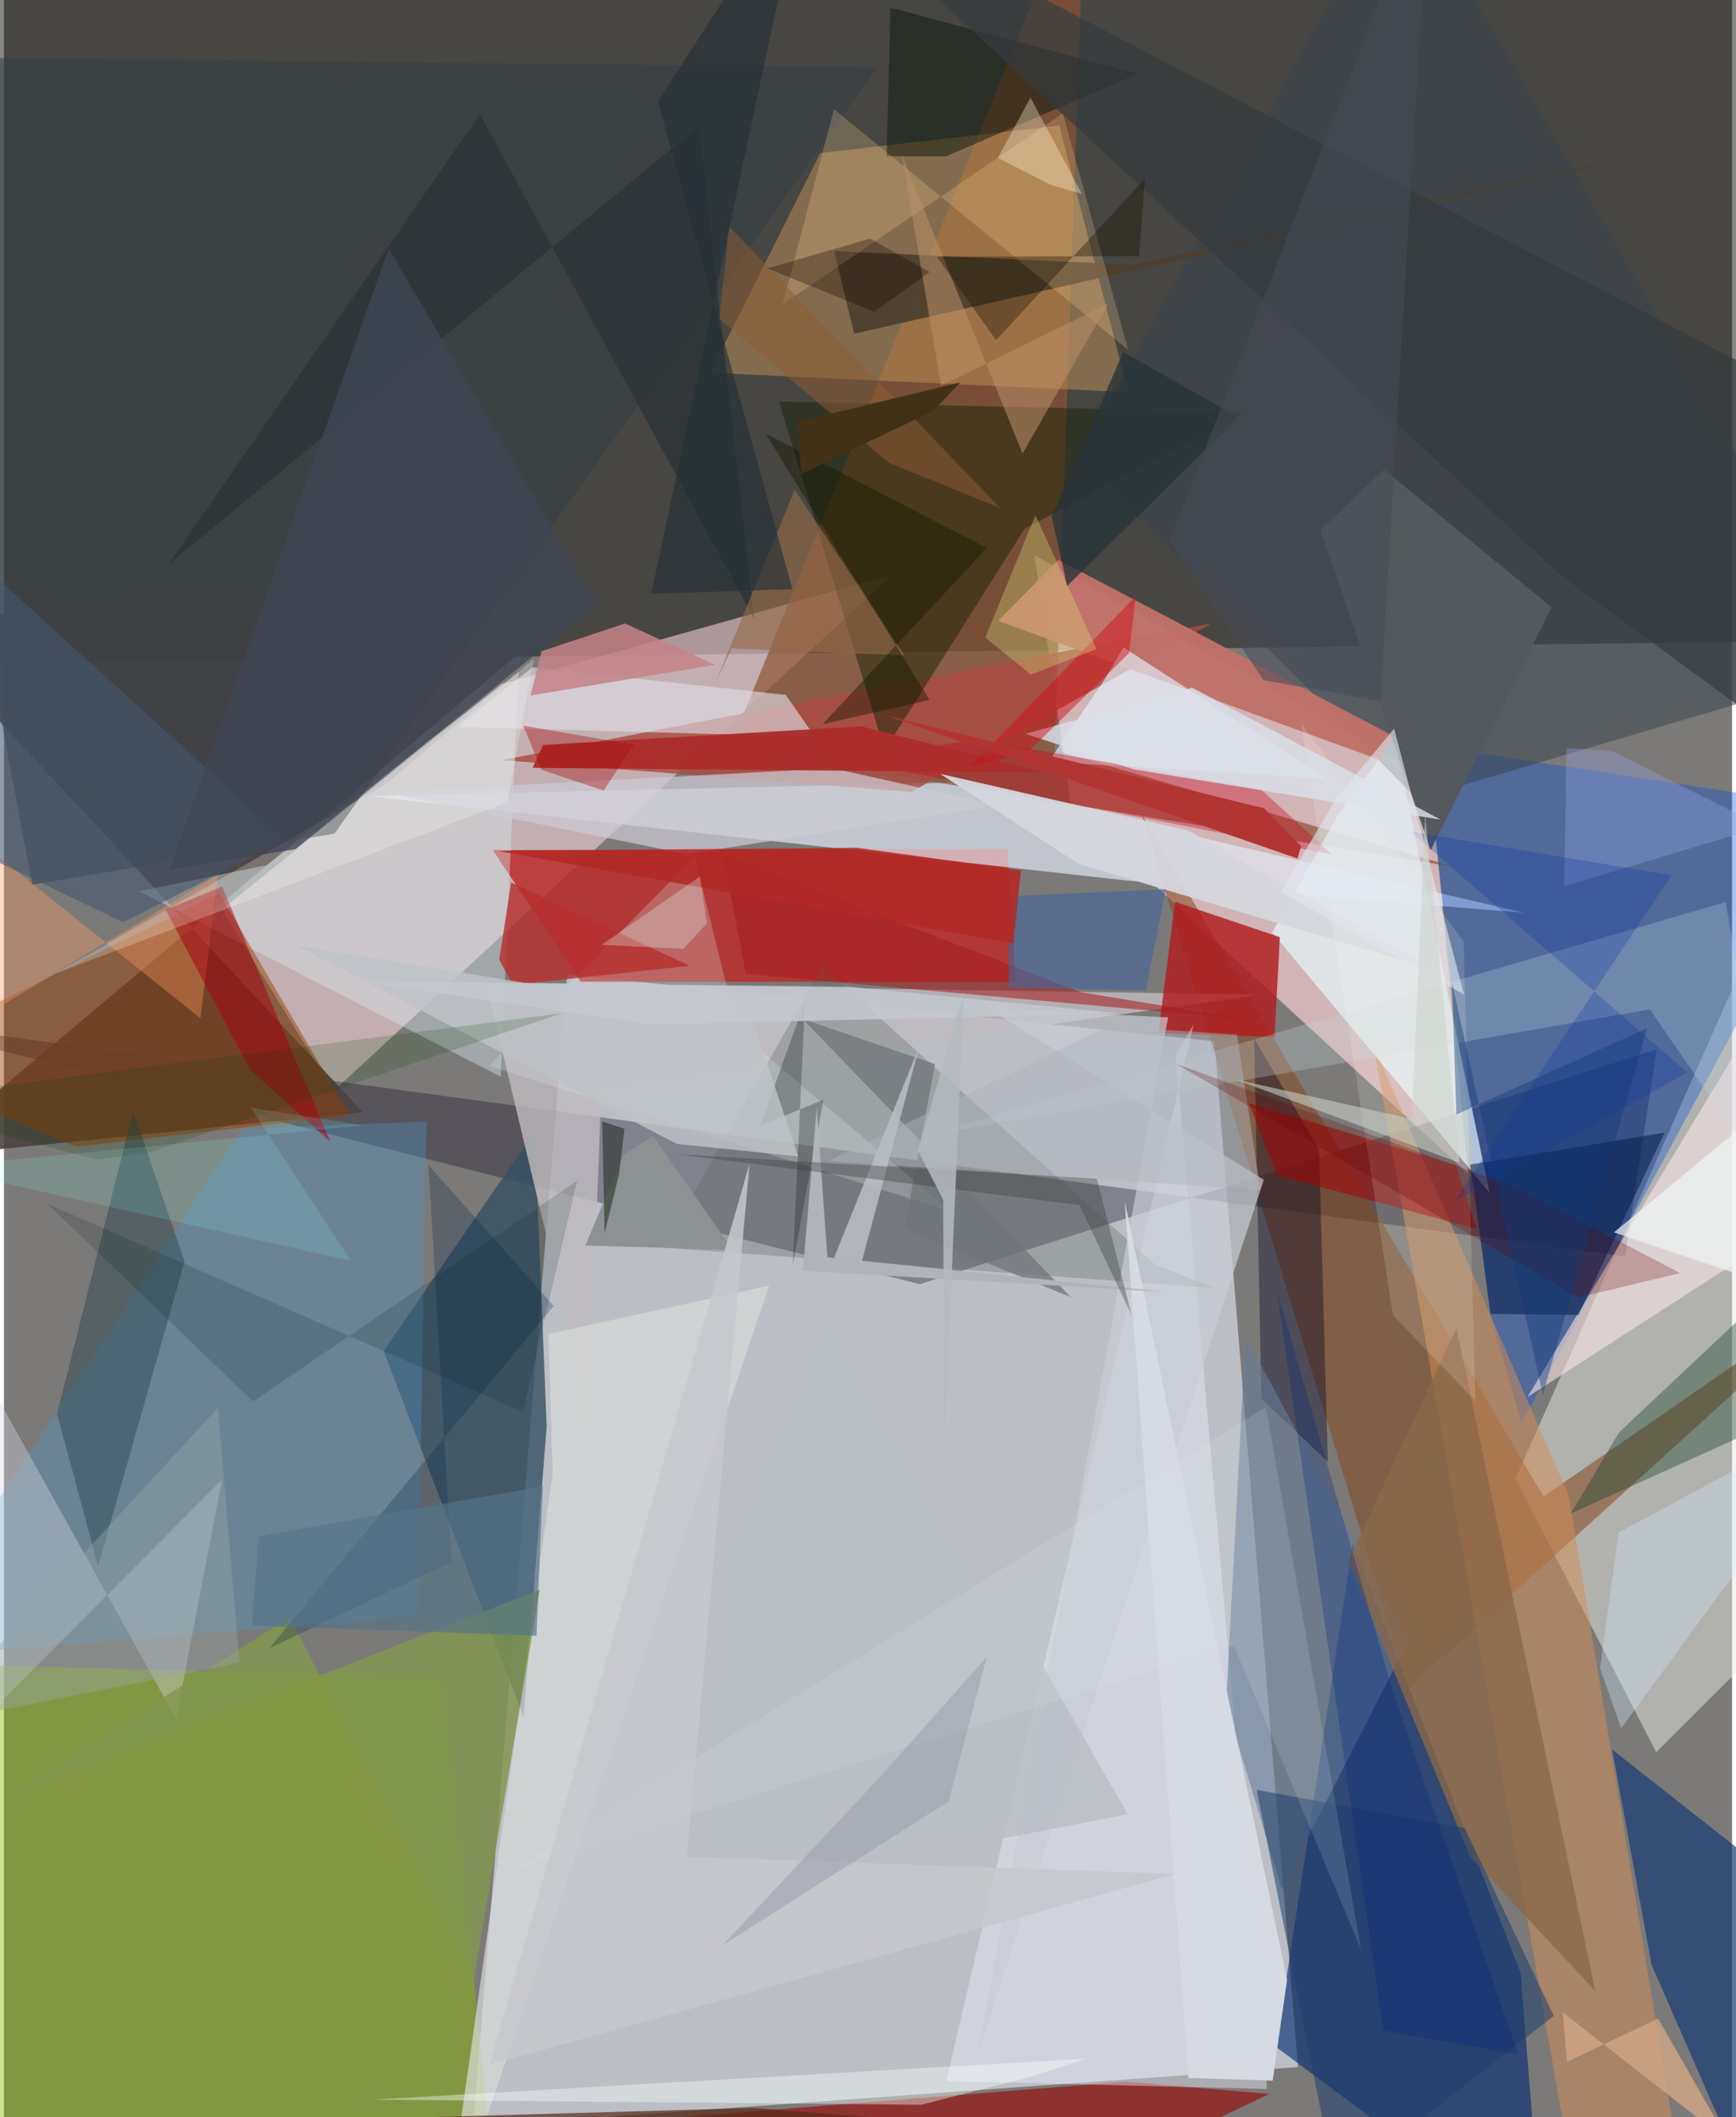 <svg xmlns="http://www.w3.org/2000/svg" width="228" height="278" viewBox="0 0 836 1024"><path fill="#7c7a78" d="M0 0h836v1024H0z"/><path fill="#e9f2fe" fill-opacity=".576" d="M226.904 1028.511l45.582-557.172 313.11 32.257 40.394 496.157z"/><path fill="#181714" fill-opacity=".522" d="M898 309.778l-960 11.538V-28.94L872.885-62z"/><path fill="#fcd0d4" fill-opacity=".667" d="M690.032 376.571L498.61 268.538l17.806 122.557 191.826 176.52z"/><path fill="#fdd9de" fill-opacity=".553" d="M429.762 277.933l-189.19 52.989-135.161 108.94 54.06 87.794z"/><path fill="#e7e9e3" fill-opacity=".494" d="M731.214 715.24L898 338.52v410.435l-98.697 98.533z"/><path fill="#bb2d2a" fill-opacity=".851" d="M278.96 474.794l210.542.173-4.07-64.227-248.942.408z"/><path fill="#002a72" fill-opacity=".616" d="M615.398 990.033l37.092-243.542 81.139 207.422L744.369 1086z"/><path fill="#120823" fill-opacity=".329" d="M799.554 507.574L443.03 621.114-62 492.724l846.16 115.01z"/><path fill="#e3e9f6" fill-opacity=".675" d="M543.078 425.875l192.292 15.59-271.406-63.1-287.618 6.674z"/><path fill="#8bbd00" fill-opacity=".447" d="M238.424 1068.043l-290.548-18.515L-28.1 804.88l240.68 6.619z"/><path fill="#4c4341" fill-opacity=".906" d="M287.786 283.662L-41.257 559.841l214.8-21.95-222.13-238.948z"/><path fill="#8e5431" fill-opacity=".698" d="M508.362 362.827L523.013-62 351.032 362.064l350.817 57.287z"/><path fill="#004ede" fill-opacity=".341" d="M687.34 360.284l206.82 31.673-160.09 296.514-15.292-53.534z"/><path fill="#86491f" fill-opacity=".553" d="M679.478 816.467L898 618.171 744.785 723.777 550.44 393.767z"/><path fill="#365062" fill-opacity=".796" d="M183.649 653.402l73.086-106.178 5.827 142.805-11.208 140.327z"/><path fill="#c6955a" fill-opacity=".475" d="M543.887 189.657l-202.212-9.353 53.272-106.315 115.539-13.244z"/><path fill="#c0bcc0" fill-opacity=".8" d="M289.03 526.177l-5.98 157.948-49.876-208.911 374.453 5.898z"/><path fill="#d48d54" fill-opacity=".51" d="M756.99 723.416l-94.381-217.622L764.694 1086H817.1z"/><path fill="#e7f9fc" fill-opacity=".678" d="M672.735 357.11l-27.64 37.587-31.547 56.36L718.66 576.803z"/><path fill="#ab4d42" fill-opacity=".827" d="M240.865 367.661l294.496-57.074 48.746-9.002-145.073 81.424z"/><path fill="#1a2309" fill-opacity=".494" d="M600.03 199.398l-225.087-5.226 51.076 168.829 67.69-107.209z"/><path fill="#193c76" fill-opacity=".714" d="M797.107 950.416l49.003 112.066L898 940.732l-119.978-94.54z"/><path fill="#4c94c8" fill-opacity=".337" d="M200.228 781.608l4.254-239.179-89.014 3.465L-53.25 802.192z"/><path fill="#b11d1f" fill-opacity=".824" d="M614.673 501.553l2.56-48.29-50.711-17.082-8.057 63.554z"/><path fill="#9b0201" fill-opacity=".596" d="M458.606 1086l153.514-73.236-69.83-5.925-407.369 32.527z"/><path fill="#eceffc" fill-opacity=".424" d="M575.542 495.482l-119.659 511.003 155.125 3.897-44.137-499.938z"/><path fill="#36424c" fill-opacity=".518" d="M683.532 386.368L519.758 220.824 676.09-62 898 322.846z"/><path fill="#d5e6ed" fill-opacity=".412" d="M65.496 431.038l61.594-12.568 121.81-93.362-8.601 195.635z"/><path fill="#983c00" fill-opacity=".467" d="M104.13 431.928L-62 513.974l96.85 40.615 132.406-15.197z"/><path fill="#5e6a64" fill-opacity=".341" d="M586.72 623.082l-29.576-11.163-161.203-144.447-77.364 135.947z"/><path fill="#fde8eb" fill-opacity=".569" d="M898 866.777l-18.881-282.818-142.101 91.749L898 409.129z"/><path fill="#061d4c" fill-opacity=".561" d="M761.697 636.028l41.669-88.226-94.067 15.487 9.887 72.204z"/><path fill="#c07169" fill-opacity=".961" d="M672.96 356.366l-7.03 11.301-185.01-67.378 29.135-29.545z"/><path fill="#4c3f2f" fill-opacity=".918" d="M401.636 121.446l9.665 39.968 403.937-91.6-268.977 58.261z"/><path fill="#e6f3ff" fill-opacity=".639" d="M531.788 329.725l9.782-16.6 98.024 63.358-134.339-7.994z"/><path fill="#d7d9e1" fill-opacity=".369" d="M105.523 715.618L83.24 831.29-40.73 608.28-62 883.8z"/><path fill="#010025" fill-opacity=".376" d="M636.214 555.958l4.25 151.108-32.153-30.624-3.497-174.255z"/><path fill="#343f46" fill-opacity=".561" d="M159.915 403.19l-146.17 24.676L-62 27.486l484.485 5.06z"/><path fill="#d6d9d7" fill-opacity=".718" d="M265.488 712.226L212.498 1086l157.715-464.217-106.89 23.45z"/><path fill="#dfdbe5" fill-opacity=".624" d="M255.685 322.77l122.536 13.337 14.104 20.256-172.908-4.77z"/><path fill="#a80202" fill-opacity=".545" d="M712.53 594.357l-9.945-30.845-100.371-29.964 13.57 34.858z"/><path fill="#c9001d" fill-opacity=".361" d="M471.38 357.848l-68.319 9.001 239.448 46.458-34.602-31.682z"/><path fill="#29444e" fill-opacity=".459" d="M87.382 610.17L45.535 757.555l-19.823-73.76 36.803-146.42z"/><path fill="#17432f" fill-opacity=".396" d="M757.961 732.049l23.388-39.273 77.283-72.68L898 668.791z"/><path fill="#0f180c" fill-opacity=".506" d="M426.988 75.545l28.656.093 92.848-39.936L428.875 3.716z"/><path fill="#cccad3" fill-opacity=".718" d="M330.274 413.108l-146.723-29.903 217.35-11.646 80.125 17.909z"/><path fill="#d8e2e5" fill-opacity=".267" d="M457.795 585.8l-102.74-86.978-20.9-84.559-99.587 101.319z"/><path fill="#c6d9de" fill-opacity=".275" d="M796.254 488.187L443.473 549.75 832.92 436.267l24.388 140.81z"/><path fill="#687c98" fill-opacity=".58" d="M618.108 913.464l-26.905-89.288 9.437-177.831 78.94 146.876z"/><path fill="#8a6848" fill-opacity=".78" d="M769.817 962.969L702.715 642.45l-52.366 112.33 58.909 143.28z"/><path fill="#ac2e2b" fill-opacity=".969" d="M503.077 373.628l-88.368-22.326-153.831 9.025-5.184 11.057z"/><path fill="#ffd696" fill-opacity=".224" d="M512.212 54.86l-135.54 92.37 24.889-94.407L543.86 169.205z"/><path fill="#c8ccd5" fill-opacity=".706" d="M563.192 492.049l-91.944 501.145 138.228-422.577-133.314-82.815z"/><path fill="#582c1b" fill-opacity=".714" d="M172.223 1024.944L50.977 1086l669.194-38.54-357.514-27.909z"/><path fill="#b6302e" fill-opacity=".816" d="M331.74 467.106l-86.369-40.283-5.763 37.331 6.639 12.226z"/><path fill="#555a5e" fill-opacity=".996" d="M636.89 256.305l30.744-29.19 81.04 66.626-58.46 117.476z"/><path fill="#819750" fill-opacity=".831" d="M.683 869.672l137.573-87.618 89.05 175.341 31.923-188.542z"/><path fill="#fd9a60" fill-opacity=".373" d="M-62 523.148l165.5-99.995-8.442 69.352L-62 366.803z"/><path fill="#2c3438" fill-opacity=".741" d="M79.357 273.223L230.239 55.149l132.663 244.044-26.72-238.314z"/><path fill="#c58388" fill-opacity=".859" d="M344.1 321.55l-43.67-20.016-40.353 13.44-5.314 21.404z"/><path fill="#d6d7de" fill-opacity=".949" d="M572.76 401.631l-119.896-27.353 67.1 43.579 172.488 51.315z"/><path fill="#1e3d6d" fill-opacity=".541" d="M644.264 1057.132l-38.23-191.448 100.717 18.55 43.006 90.809z"/><path fill="#f7fefb" fill-opacity=".404" d="M523.802 995.698l-27.496 8.84-52.625 13.469-264.989-2.493z"/><path fill="#050d0c" fill-opacity=".263" d="M396.402 531.942l-14.816 79.939 5.95-127.795-21.704 60.444z"/><path fill="#a61c1d" fill-opacity=".553" d="M347.827 413.256l173.177 66.642 78.428 12.91-240.524-21.71z"/><path fill="#8c9192" fill-opacity=".992" d="M281.234 602.407l18.493-43.772 14.33-9.209 38.366 55.076z"/><path fill="#ba8f65" fill-opacity=".557" d="M453.366 186.572l80.823-39.73-41.427 72.549-58.413-144.538z"/><path fill="#fffff4" fill-opacity=".145" d="M627.542 349.83l44.431 286.287 39.782 41.44-5.587-222.333z"/><path fill="#966b49" fill-opacity=".627" d="M435.69 316.947l-53.127-80-38.133 92.74 7.606-16.053z"/><path fill="#d1edff" fill-opacity=".337" d="M772.13 806.988l8.958-65.695L898 678.209 782.383 835.836z"/><path fill="#353c3e" fill-opacity=".71" d="M753.233 278.37L385.428-62l494.59 258.03L898 384.528z"/><path fill="#07294a" fill-opacity=".267" d="M216.441 755.388l-88.138 41.839 137.643-165.545-60.537-68.176z"/><path fill="#a60011" fill-opacity=".522" d="M119.197 517.498l38.694 34.72L105.5 428.8l-27.31 11.226z"/><path fill="#43566d" fill-opacity=".58" d="M57.669 446.1l-60.943-29.33L-62 226.352l198.115 179.88z"/><path fill="#95a3df" fill-opacity=".353" d="M754.796 428.612l96.148-28.794-73.039-36.542-21.967-1.493z"/><path fill="#d6dae3" d="M542.203 581.074L620.72 957.6l-6.966 48.728-40.751-1.268z"/><path fill="#151700" fill-opacity=".427" d="M475.432 265.1l-107.034-55.498 79.373 128.913-51.718 11.714z"/><path fill="#dadfe9" fill-opacity=".824" d="M494.166 354.923l52.485 17.216 148.405 24.306-120.273-63.856z"/><path fill="#cf1014" fill-opacity=".486" d="M547.531 288.372l-3.19 27.432-49.162 48.123-27.095 6.386z"/><path fill="#d4a784" fill-opacity=".784" d="M756.096 997.242l44.127-20.93 34.23 59.776-80.324-62.754z"/><path fill="#6f7578" fill-opacity=".749" d="M450.414 514.695l-63.995-21.858 129.698 134.551-80.56-32.869z"/><path fill="#002025" fill-opacity=".161" d="M251.033 682.95L21.05 582.25l99.44 95.57 156.806-106.703z"/><path fill="#48659c" fill-opacity=".643" d="M486.154 433.459l-.037 44.11 66.29 1.458 9.69-48.96z"/><path fill="#dfe681" fill-opacity=".314" d="M498.982 249.134l29.603 64.805-31.845 12.349-21.981-17.909z"/><path fill="#adb3bd" fill-opacity=".475" d="M607.84 575.537l-11.368-75.106-61.906-4.185-135.524 65.244z"/><path fill="#b23532" fill-opacity=".988" d="M609.546 390.926L426.603 346.04l199.172 69.216 1.745-5.991z"/><path fill="#bec3c7" fill-opacity=".827" d="M384.186 559.305l-21.953-65.922-220.691-36.016 183.962 95.903z"/><path fill="#b9bec5" fill-opacity=".863" d="M407.25 639.151l136.402 238.38-271.698 52.31 171.052-424.272z"/><path fill="#1c1503" fill-opacity=".376" d="M451.327 124.155l28.645 40.406 72.092-78.258-2.95 37.56z"/><path fill="#fefbf5" fill-opacity=".239" d="M256.4 318.58l-12.85 69.486-218.827 82.878 160.197-91.752z"/><path fill="#0436a4" fill-opacity=".263" d="M806.721 423.363l-126.262-21.19 133.97 116.609-113.054 62.566z"/><path fill="#e0e5ed" fill-opacity=".631" d="M672.515 352.414l-27.873 33.522-26.994 45.648 88.705 49.422z"/><path fill="#b22926" fill-opacity=".882" d="M239.058 411.6l249.284 44.702 3.645-35.348-79.5-10.917z"/><path fill="#022b81" fill-opacity=".298" d="M732.606 993.726l-65.355-11.608-51.511-358.314 56.283 194.552z"/><path fill="#8f5d33" fill-opacity=".518" d="M346.049 154.229l81.987 69.516 53.958 22.012L350.86 109.583z"/><path fill="#3f4753" fill-opacity=".769" d="M186.158 120.175l100.775 172.07L140.997 410.7l-60.993 10.105z"/><path fill="#b0b4ba" d="M398.334 608.074l-5.141-72.49-6.673 79.045 176.193 10.306z"/><path fill="#680000" fill-opacity=".247" d="M566.943 514.51l164.344 59.648 79.615 41.59-49.281 11.788z"/><path fill="#233036" fill-opacity=".631" d="M316.346 48.97l65.114 235.982-68.303 2.209 74.292-347.86z"/><path fill="#39403c" fill-opacity=".369" d="M520.277 582.852l-195.272-24.638 203.757 11.921 16.765 65.938z"/><path fill="#063d01" fill-opacity=".173" d="M269.91 490.094L-62 532.986l106.71 27.828 25.006-3.224z"/><path fill="#e0eaea" fill-opacity=".141" d="M594.964 795.886l-349.58 109.156 365.128-224.59 46.023 262.512z"/><path fill="#0c3b79" fill-opacity=".416" d="M744.447 674.592l50.383-177.24-92.194 41.664-2.138-63.922z"/><path fill="#fff2d3" fill-opacity=".353" d="M506.489 89.436l14.973 4.32-24.86-46.51-15.753 29.093z"/><path fill="#c5c8ce" fill-opacity=".851" d="M566.573 906.377l-236.212-8.341 30.36-335.226-125.837 435.86z"/><path fill="#a40e0d" fill-opacity=".392" d="M290.119 382.315l-30.043-9.98-8.89-21.383 53.517 9.277z"/><path fill="#567387" fill-opacity=".659" d="M120.036 786.247l137.587 4.902 3.033-72.245-137.405 24.134z"/><path fill="#e2fef4" fill-opacity=".294" d="M289.054 457.007l39.603 1.899 11.43-12.25-3.373-22.733z"/><path fill="#c4c7ce" fill-opacity=".867" d="M313.314 495.511l-143.837-21.088 239.383 2.88 131.63 12.865z"/><path fill="#eef3f4" fill-opacity=".718" d="M898 488.962v8.523l-119.138 98.57 68.467 23.108z"/><path fill="#83fffe" fill-opacity=".141" d="M119.367 535.726l48.52 74.109-202.004-45.237 208.138-20.271z"/><path fill="#cbd2ca" fill-opacity=".565" d="M704.105 562.417L687.5 394.091l-6.387 147.165-85.676-19.268z"/><path fill="#0b1808" fill-opacity=".463" d="M290.586 596.452l6.936-28.347 2.702-22.107-10.795-3.621z"/><path fill="#97a6a6" fill-opacity=".4" d="M113.953 804.243L-6.216 827.927-62 860.337 103.502 680.94z"/><path fill="#b5b9c0" fill-opacity=".851" d="M442.192 556.525l12.164 23.707.616 116.763 9.498-217.246z"/><path fill="#403117" d="M383.645 204.035l79.01-19.068-13.257 13.873-63.707 30.403z"/><path fill="#283439" fill-opacity=".8" d="M597.13 201.795l-82.781 81.596-7.49-33.616 34.61-79.51z"/><path fill="#140400" fill-opacity=".314" d="M418.953 115.458l-49.65 14.334 51.726 21.026 26.802-19.304z"/><path fill="#454a57" fill-opacity=".553" d="M689.611-62L563.802 261.395l45.567 67.576 56.517 10.14z"/><path fill="#989ba8" fill-opacity=".482" d="M456.986 871.274l18.43-69.862-50.936 57.312-76.893 82.18z"/></svg>